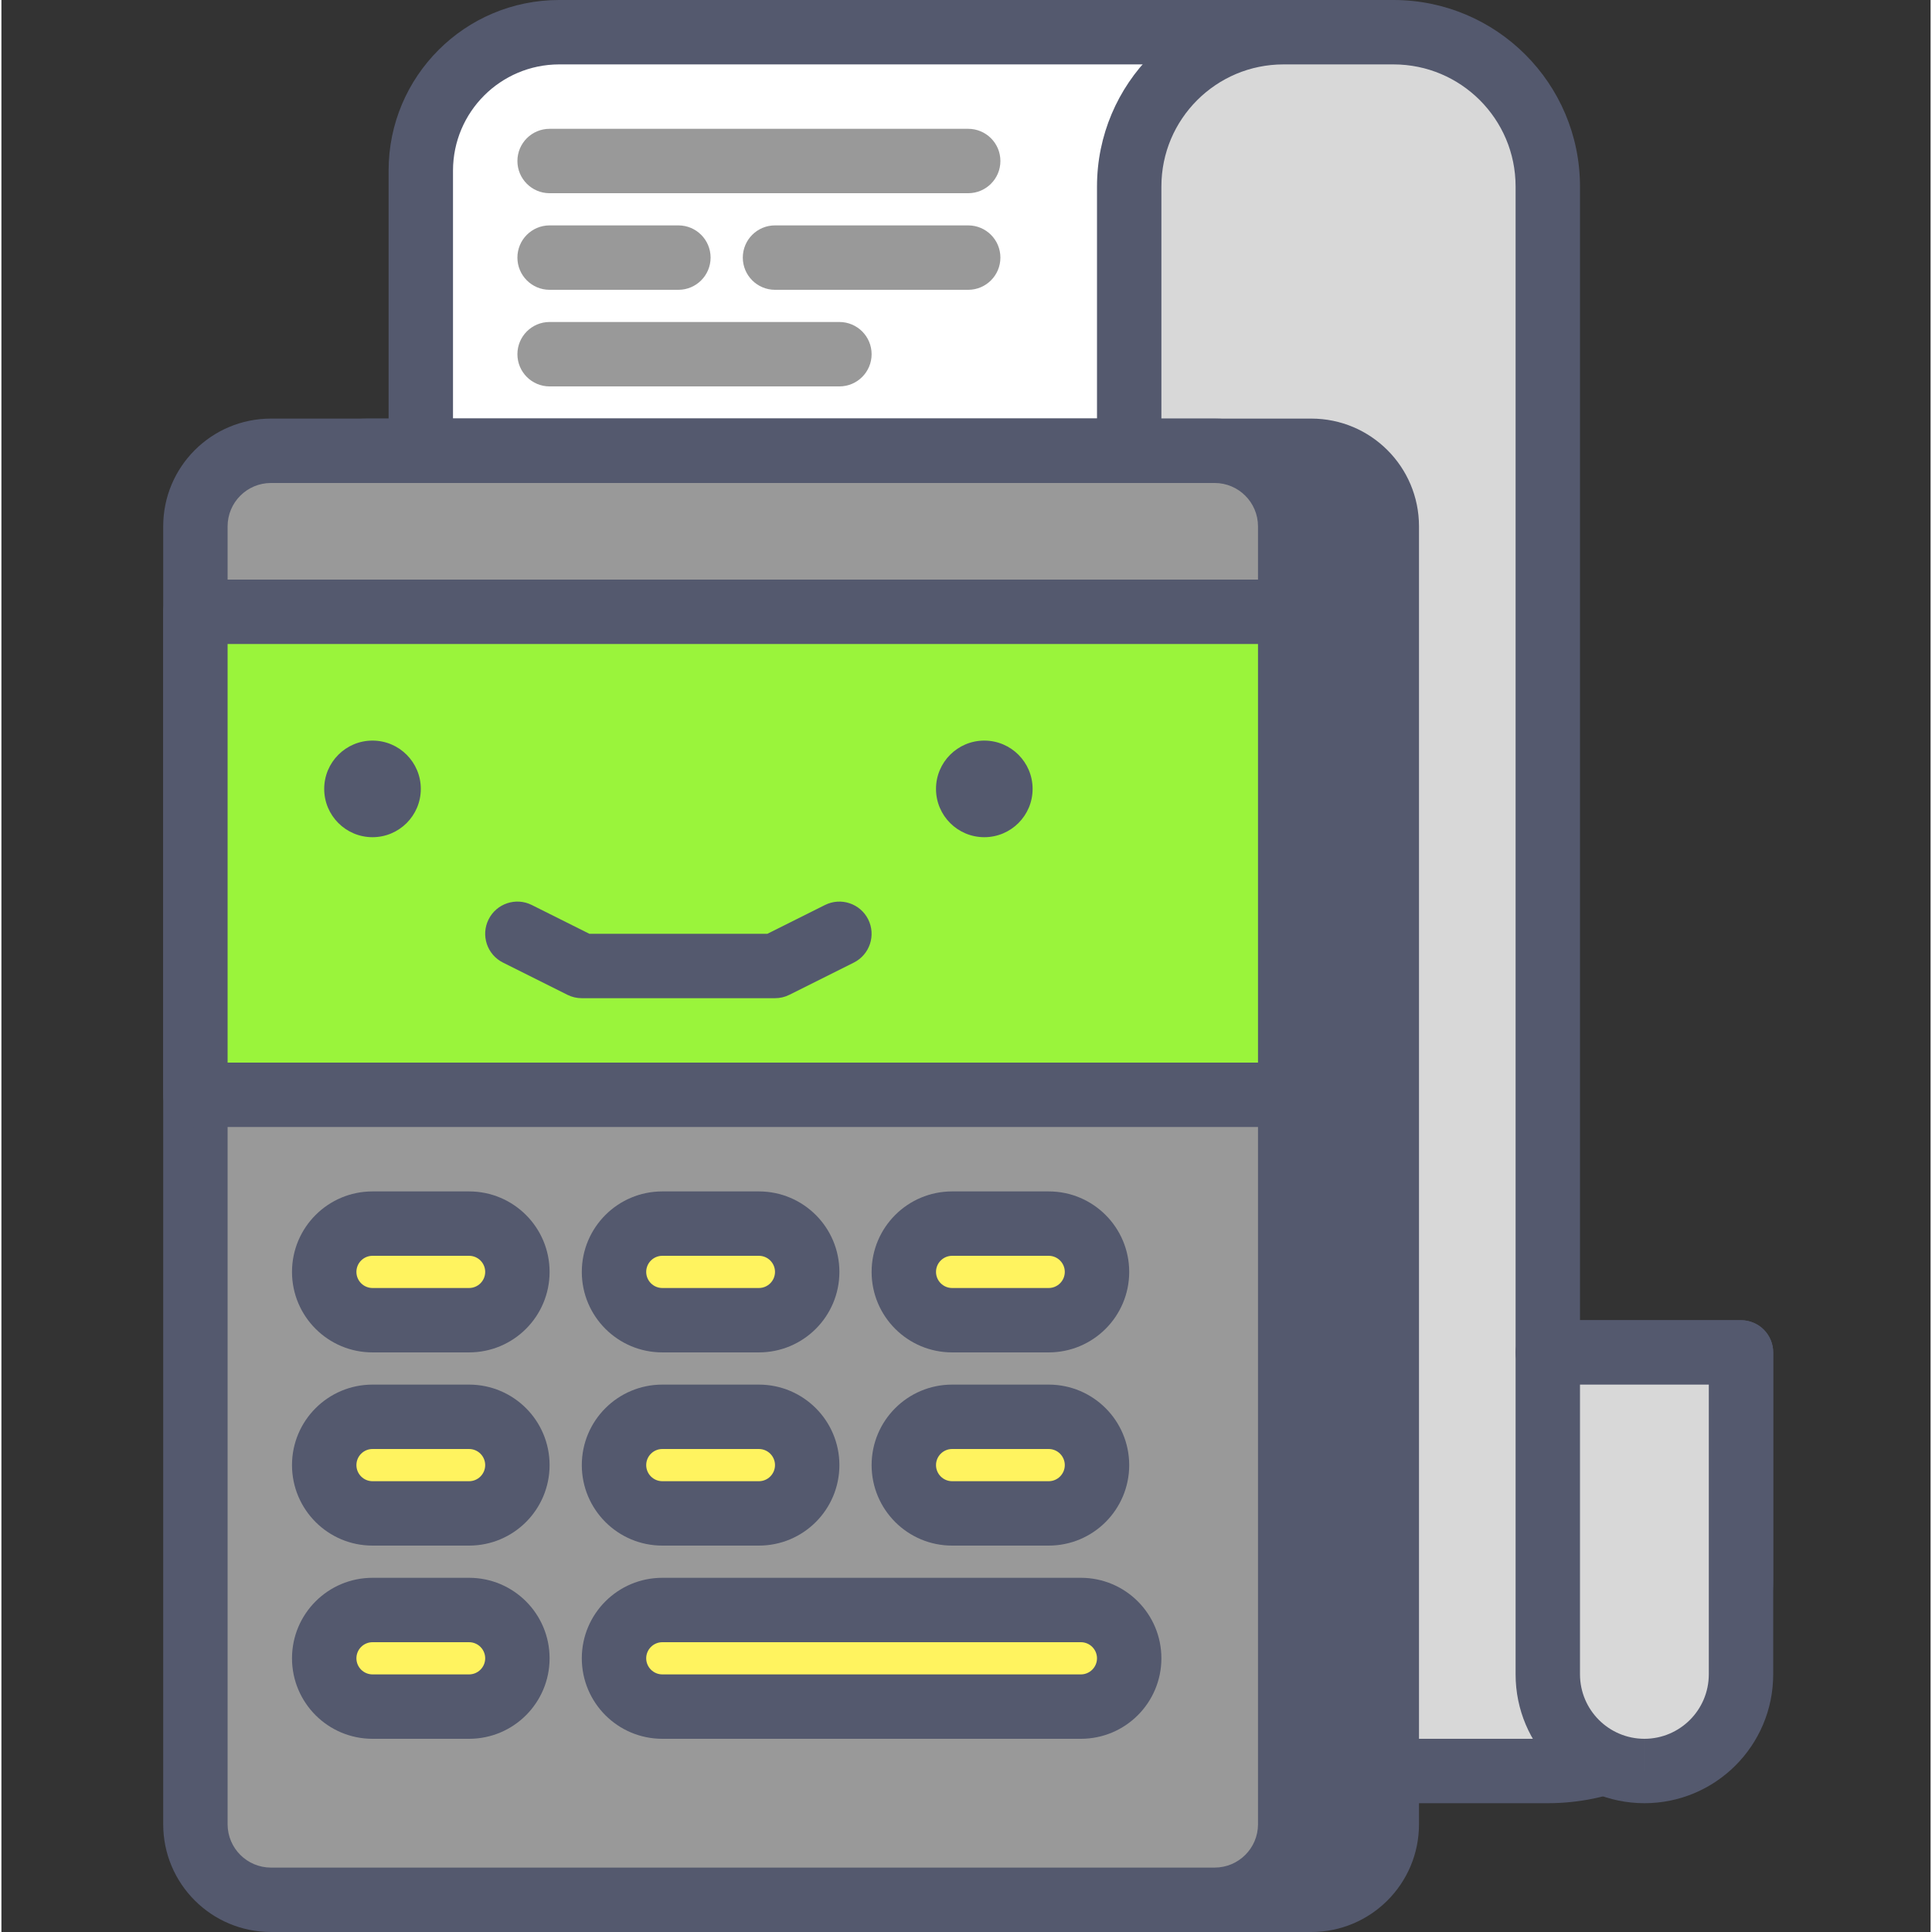 <svg height="409pt" viewBox="-34 0 409 409.6" width="409pt" xmlns="http://www.w3.org/2000/svg"><rect x="-34" y="0" width="409" height="409.6" fill="#333333" stroke="none"/><path d="m246.059 6.828h-161.816c-16.199 0-29.328 13.133-29.328 29.324v59.422h191.145zm0 0" fill="#fff"/><path d="m246.059 6.828v-6.828h-161.816c-19.973.004-36.152 16.188-36.156 36.152v59.422c0 1.82.711 3.535 2 4.824 1.293 1.293 3.004 2 4.828 2h191.145c1.824 0 3.539-.707 4.828-1.996 1.289-1.293 2-3.004 2-4.828v-88.746c0-1.801-.73-3.559-2-4.828s-3.031-2-4.828-2v6.828h-6.824v81.918h-177.496v-52.59c.023-12.422 10.078-22.48 22.504-22.504h161.816v-6.824h-6.824zm0 0" fill="#54596e"/><path d="m293.848 286.719v-247.172c0-18.07-14.652-32.719-32.723-32.719h-23.305c-18.07 0-32.719 14.648-32.719 32.719v335.918h88.746c22.621 0 40.961-18.34 40.961-40.957v-47.789zm0 0" fill="#d8d8d8"/><path d="m293.848 286.719h6.824v-247.172c-.004-21.848-17.703-39.543-39.547-39.547h-23.305c-21.844.004-39.543 17.703-39.547 39.547v335.918c0 1.824.711 3.539 2 4.828 1.289 1.289 3.004 2 4.828 2h88.746c26.395-.004 47.781-21.391 47.785-47.785v-47.785c0-1.801-.727-3.559-2-4.828-1.27-1.273-3.027-2-4.824-2h-40.961v6.824h6.824-6.824v6.828h34.133v40.961c-.004 9.445-3.809 17.934-10 24.133-6.195 6.188-14.688 9.996-24.133 10h-81.922v-329.094c.004-7.172 2.887-13.605 7.586-18.312 4.707-4.695 11.137-7.574 18.309-7.582h23.305c7.172.008 13.605 2.887 18.312 7.582 4.695 4.711 7.578 11.137 7.582 18.312v247.172c0 1.824.711 3.539 2 4.828 1.289 1.289 3.004 2 4.828 2zm0 0" fill="#54596e"/><path d="m243.703 402.773h-200.086c-8.844 0-16.012-7.168-16.012-16.008v-275.184c0-8.84 7.168-16.008 16.012-16.008h200.086c8.844 0 16.012 7.168 16.012 16.008v275.184c0 8.84-7.168 16.008-16.012 16.008zm0 0" fill="#54596e"/><path d="m243.703 402.773v-6.828h-200.086c-5.074-.008-9.172-4.113-9.184-9.18v-275.184c.008-5.07 4.109-9.172 9.184-9.184h200.086c5.07.012 9.172 4.113 9.184 9.184v275.184c-.008 5.066-4.113 9.172-9.184 9.18v13.656c12.617-.004 22.832-10.219 22.836-22.832v-275.188c-.004-12.617-10.219-22.832-22.836-22.836h-200.086c-12.617.004-22.832 10.219-22.836 22.836v275.184c.004 12.613 10.219 22.828 22.836 22.832h200.086zm0 0" fill="#54596e"/><path d="m223.223 402.773h-200.086c-8.844 0-16.012-7.168-16.012-16.008v-275.184c0-8.84 7.168-16.008 16.012-16.008h200.086c8.844 0 16.012 7.168 16.012 16.008v275.184c0 8.84-7.168 16.008-16.012 16.008zm0 0" fill="#999"/><path d="m223.223 402.773v-6.828h-200.086c-5.07-.008-9.172-4.113-9.184-9.18v-275.184c.008-5.07 4.113-9.172 9.184-9.184h200.086c5.074.012 9.172 4.113 9.184 9.184v275.184c-.008 5.066-4.109 9.172-9.184 9.18v13.656c12.617-.004 22.832-10.219 22.836-22.832v-275.188c-.004-12.617-10.219-22.832-22.836-22.836h-200.086c-12.617.004-22.832 10.219-22.836 22.836v275.184c.004 12.613 10.219 22.828 22.836 22.832h200.086zm0 0" fill="#54596e"/><path d="m7.125 129.707h232.109v102.398h-232.109zm0 0" fill="#9af43b"/><path d="m239.234 232.105v-6.824h-225.281v-88.75h218.453v95.574h6.828v-6.824 6.824h6.824v-102.398c0-1.801-.727-3.559-2-4.828-1.27-1.27-3.027-2-4.824-2h-232.109c-1.797 0-3.555.727-4.824 2-1.273 1.273-2 3.031-2 4.828v102.398c0 1.824.711 3.539 2 4.828 1.289 1.289 3.004 2 4.824 2h232.109c1.82 0 3.535-.707 4.824-2 1.293-1.289 2-3.004 2-4.824h-6.824zm0 0" fill="#54596e"/><path d="m314.328 375.465c-11.312 0-20.48-9.164-20.48-20.477v-68.27h40.961v68.27c0 11.312-9.172 20.477-20.48 20.477zm0 0" fill="#d8d8d8"/><path d="m314.328 375.465v-6.824c-7.539-.016-13.641-6.113-13.656-13.652v-61.445h27.309v61.445c-.016 7.539-6.117 13.637-13.652 13.652v13.652c15.082-.004 27.301-12.219 27.305-27.305v-68.266c0-1.801-.727-3.559-2-4.828-1.27-1.273-3.027-2-4.824-2h-40.961c-1.797 0-3.559.727-4.828 1.996-1.27 1.273-2 3.031-2 4.828v68.27c.004 15.082 12.227 27.301 27.309 27.305zm0 0" fill="#54596e"/><path d="m65.152 279.895h-20.48c-5.656 0-10.238-4.59-10.238-10.242s4.582-10.238 10.238-10.238h20.48c5.656 0 10.242 4.586 10.242 10.238s-4.586 10.242-10.242 10.242zm0 0" fill="#fff35f"/><path d="m65.152 279.895v-6.828h-20.48c-1.883-.004-3.41-1.531-3.41-3.414 0-1.883 1.527-3.41 3.41-3.414h20.48c1.883.004 3.41 1.531 3.414 3.414-.004 1.883-1.531 3.41-3.414 3.414v13.652c9.434-.004 17.062-7.641 17.066-17.062-.004-9.426-7.633-17.062-17.066-17.066h-20.48c-9.43.004-17.059 7.641-17.066 17.066.008 9.422 7.637 17.059 17.066 17.062h20.48zm0 0" fill="#54596e"/><path d="m126.594 279.895h-20.48c-5.656 0-10.238-4.59-10.238-10.242s4.582-10.238 10.238-10.238h20.48c5.656 0 10.238 4.586 10.238 10.238s-4.582 10.242-10.238 10.242zm0 0" fill="#fff35f"/><path d="m126.594 279.895v-6.828h-20.48c-1.883-.004-3.41-1.531-3.414-3.414.004-1.883 1.531-3.41 3.414-3.414h20.48c1.883.004 3.41 1.531 3.414 3.414-.004 1.883-1.531 3.41-3.414 3.414v13.652c9.43-.004 17.062-7.641 17.066-17.062-.004-9.426-7.637-17.062-17.066-17.066h-20.48c-9.43.004-17.062 7.641-17.066 17.066.004 9.422 7.637 17.059 17.066 17.062h20.48zm0 0" fill="#54596e"/><path d="m188.035 279.895h-20.48c-5.656 0-10.242-4.59-10.242-10.242s4.586-10.238 10.242-10.238h20.48c5.652 0 10.238 4.586 10.238 10.238s-4.586 10.242-10.238 10.242zm0 0" fill="#fff35f"/><path d="m188.035 279.895v-6.828h-20.48c-1.883-.004-3.41-1.531-3.414-3.414.004-1.883 1.531-3.41 3.414-3.414h20.48c1.879.004 3.406 1.531 3.41 3.414-.004 1.883-1.531 3.41-3.41 3.414v13.652c9.43-.004 17.059-7.641 17.066-17.062-.008-9.426-7.637-17.062-17.066-17.066h-20.48c-9.434.004-17.062 7.641-17.066 17.066.004 9.422 7.633 17.059 17.066 17.062h20.48zm0 0" fill="#54596e"/><path d="m65.152 320.852h-20.48c-5.656 0-10.238-4.586-10.238-10.238 0-5.652 4.582-10.238 10.238-10.238h20.48c5.656 0 10.242 4.586 10.242 10.238 0 5.652-4.586 10.238-10.242 10.238zm0 0" fill="#fff35f"/><path d="m65.152 320.852v-6.824h-20.48c-1.883-.004-3.41-1.535-3.41-3.414 0-1.883 1.527-3.41 3.41-3.414h20.48c1.883.004 3.41 1.531 3.414 3.414-.004 1.879-1.531 3.41-3.414 3.414v13.652c9.434-.004 17.062-7.641 17.066-17.066-.004-9.426-7.633-17.059-17.066-17.066h-20.48c-9.43.008-17.059 7.641-17.066 17.066.008 9.426 7.637 17.062 17.066 17.066h20.48zm0 0" fill="#54596e"/><path d="m126.594 320.852h-20.48c-5.656 0-10.238-4.586-10.238-10.238 0-5.652 4.582-10.238 10.238-10.238h20.48c5.656 0 10.238 4.586 10.238 10.238 0 5.652-4.582 10.238-10.238 10.238zm0 0" fill="#fff35f"/><path d="m126.594 320.852v-6.824h-20.48c-1.883-.004-3.41-1.535-3.414-3.414.004-1.883 1.531-3.41 3.414-3.414h20.48c1.883.004 3.41 1.531 3.414 3.414-.004 1.879-1.531 3.41-3.414 3.414v13.652c9.43-.004 17.062-7.641 17.066-17.066-.004-9.426-7.637-17.059-17.066-17.066h-20.48c-9.43.008-17.062 7.641-17.066 17.066.004 9.426 7.637 17.062 17.066 17.066h20.48zm0 0" fill="#54596e"/><path d="m188.035 320.852h-20.48c-5.656 0-10.242-4.586-10.242-10.238 0-5.652 4.586-10.238 10.242-10.238h20.48c5.652 0 10.238 4.586 10.238 10.238 0 5.652-4.586 10.238-10.238 10.238zm0 0" fill="#fff35f"/><path d="m188.035 320.852v-6.824h-20.48c-1.883-.004-3.41-1.535-3.414-3.414.004-1.883 1.531-3.41 3.414-3.414h20.48c1.879.004 3.406 1.531 3.41 3.414-.004 1.879-1.531 3.41-3.41 3.414v13.652c9.43-.004 17.059-7.641 17.066-17.066-.008-9.426-7.637-17.059-17.066-17.066h-20.48c-9.434.008-17.062 7.641-17.066 17.066.004 9.426 7.633 17.062 17.066 17.066h20.48zm0 0" fill="#54596e"/><path d="m65.152 361.812h-20.48c-5.656 0-10.238-4.586-10.238-10.238 0-5.652 4.582-10.242 10.238-10.242h20.48c5.656 0 10.242 4.59 10.242 10.242 0 5.652-4.586 10.238-10.242 10.238zm0 0" fill="#fff35f"/><path d="m65.152 361.812v-6.824h-20.48c-1.883-.008-3.41-1.535-3.41-3.414 0-1.883 1.527-3.41 3.41-3.414h20.48c1.883.004 3.41 1.531 3.414 3.414-.004 1.879-1.531 3.406-3.414 3.414v13.652c9.434-.004 17.062-7.641 17.066-17.066-.004-9.426-7.633-17.062-17.066-17.066h-20.48c-9.43.004-17.059 7.641-17.066 17.066.008 9.426 7.637 17.062 17.066 17.066h20.48zm0 0" fill="#54596e"/><path d="m194.859 361.812h-88.746c-5.652 0-10.238-4.586-10.238-10.238 0-5.652 4.586-10.242 10.238-10.242h88.746c5.656 0 10.242 4.59 10.242 10.242 0 5.652-4.586 10.238-10.242 10.238zm0 0" fill="#fff35f"/><path d="m194.859 361.812v-6.824h-88.746c-1.879-.008-3.41-1.539-3.414-3.414.004-1.879 1.535-3.41 3.414-3.414h88.746c1.883.004 3.41 1.531 3.414 3.414-.004 1.879-1.531 3.406-3.414 3.414v13.652c9.434-.004 17.062-7.641 17.066-17.066-.004-9.426-7.633-17.062-17.066-17.066h-88.746c-9.43.004-17.059 7.637-17.066 17.066.008 9.43 7.637 17.062 17.066 17.066h88.746zm0 0" fill="#54596e"/><g fill="#999"><path d="m82.219 40.961h88.746c3.773 0 6.828-3.059 6.828-6.828 0-3.77-3.055-6.824-6.828-6.824h-88.746c-3.77 0-6.824 3.055-6.824 6.824 0 3.77 3.055 6.828 6.824 6.828"/><path d="m82.219 61.441h27.309c3.77 0 6.824-3.059 6.824-6.828 0-3.773-3.055-6.828-6.824-6.828h-27.309c-3.77 0-6.824 3.055-6.824 6.828 0 3.77 3.055 6.828 6.824 6.828"/><path d="m130.008 61.441h40.957c3.773 0 6.828-3.059 6.828-6.828 0-3.773-3.055-6.828-6.828-6.828h-40.957c-3.77 0-6.828 3.055-6.828 6.828 0 3.77 3.059 6.828 6.828 6.828"/><path d="m82.219 81.922h61.441c3.77 0 6.828-3.059 6.828-6.828 0-3.773-3.059-6.828-6.828-6.828h-61.441c-3.77 0-6.824 3.055-6.824 6.828 0 3.77 3.055 6.828 6.824 6.828"/></g><path d="m54.914 167.254c0 5.656-4.586 10.238-10.242 10.238-5.652 0-10.238-4.582-10.238-10.238s4.586-10.242 10.238-10.242c5.656 0 10.242 4.586 10.242 10.242zm0 0" fill="#54596e"/><path d="m184.621 167.254c0 5.656-4.586 10.238-10.242 10.238s-10.238-4.582-10.238-10.238 4.582-10.242 10.238-10.242 10.242 4.586 10.242 10.242zm0 0" fill="#54596e"/><path d="m140.605 191.867-12.211 6.105h-37.738l-12.211-6.105c-3.371-1.688-7.473-.32-9.16 3.055-1.688 3.371-.32 7.473 3.055 9.156l13.652 6.828c.969.48 1.977.719 3.055.719h40.961c1.078 0 2.086-.238 3.051-.719l13.656-6.828c3.371-1.684 4.734-5.785 3.051-9.156-1.688-3.371-5.785-4.738-9.16-3.055zm0 0" fill="#54596e"/></svg>